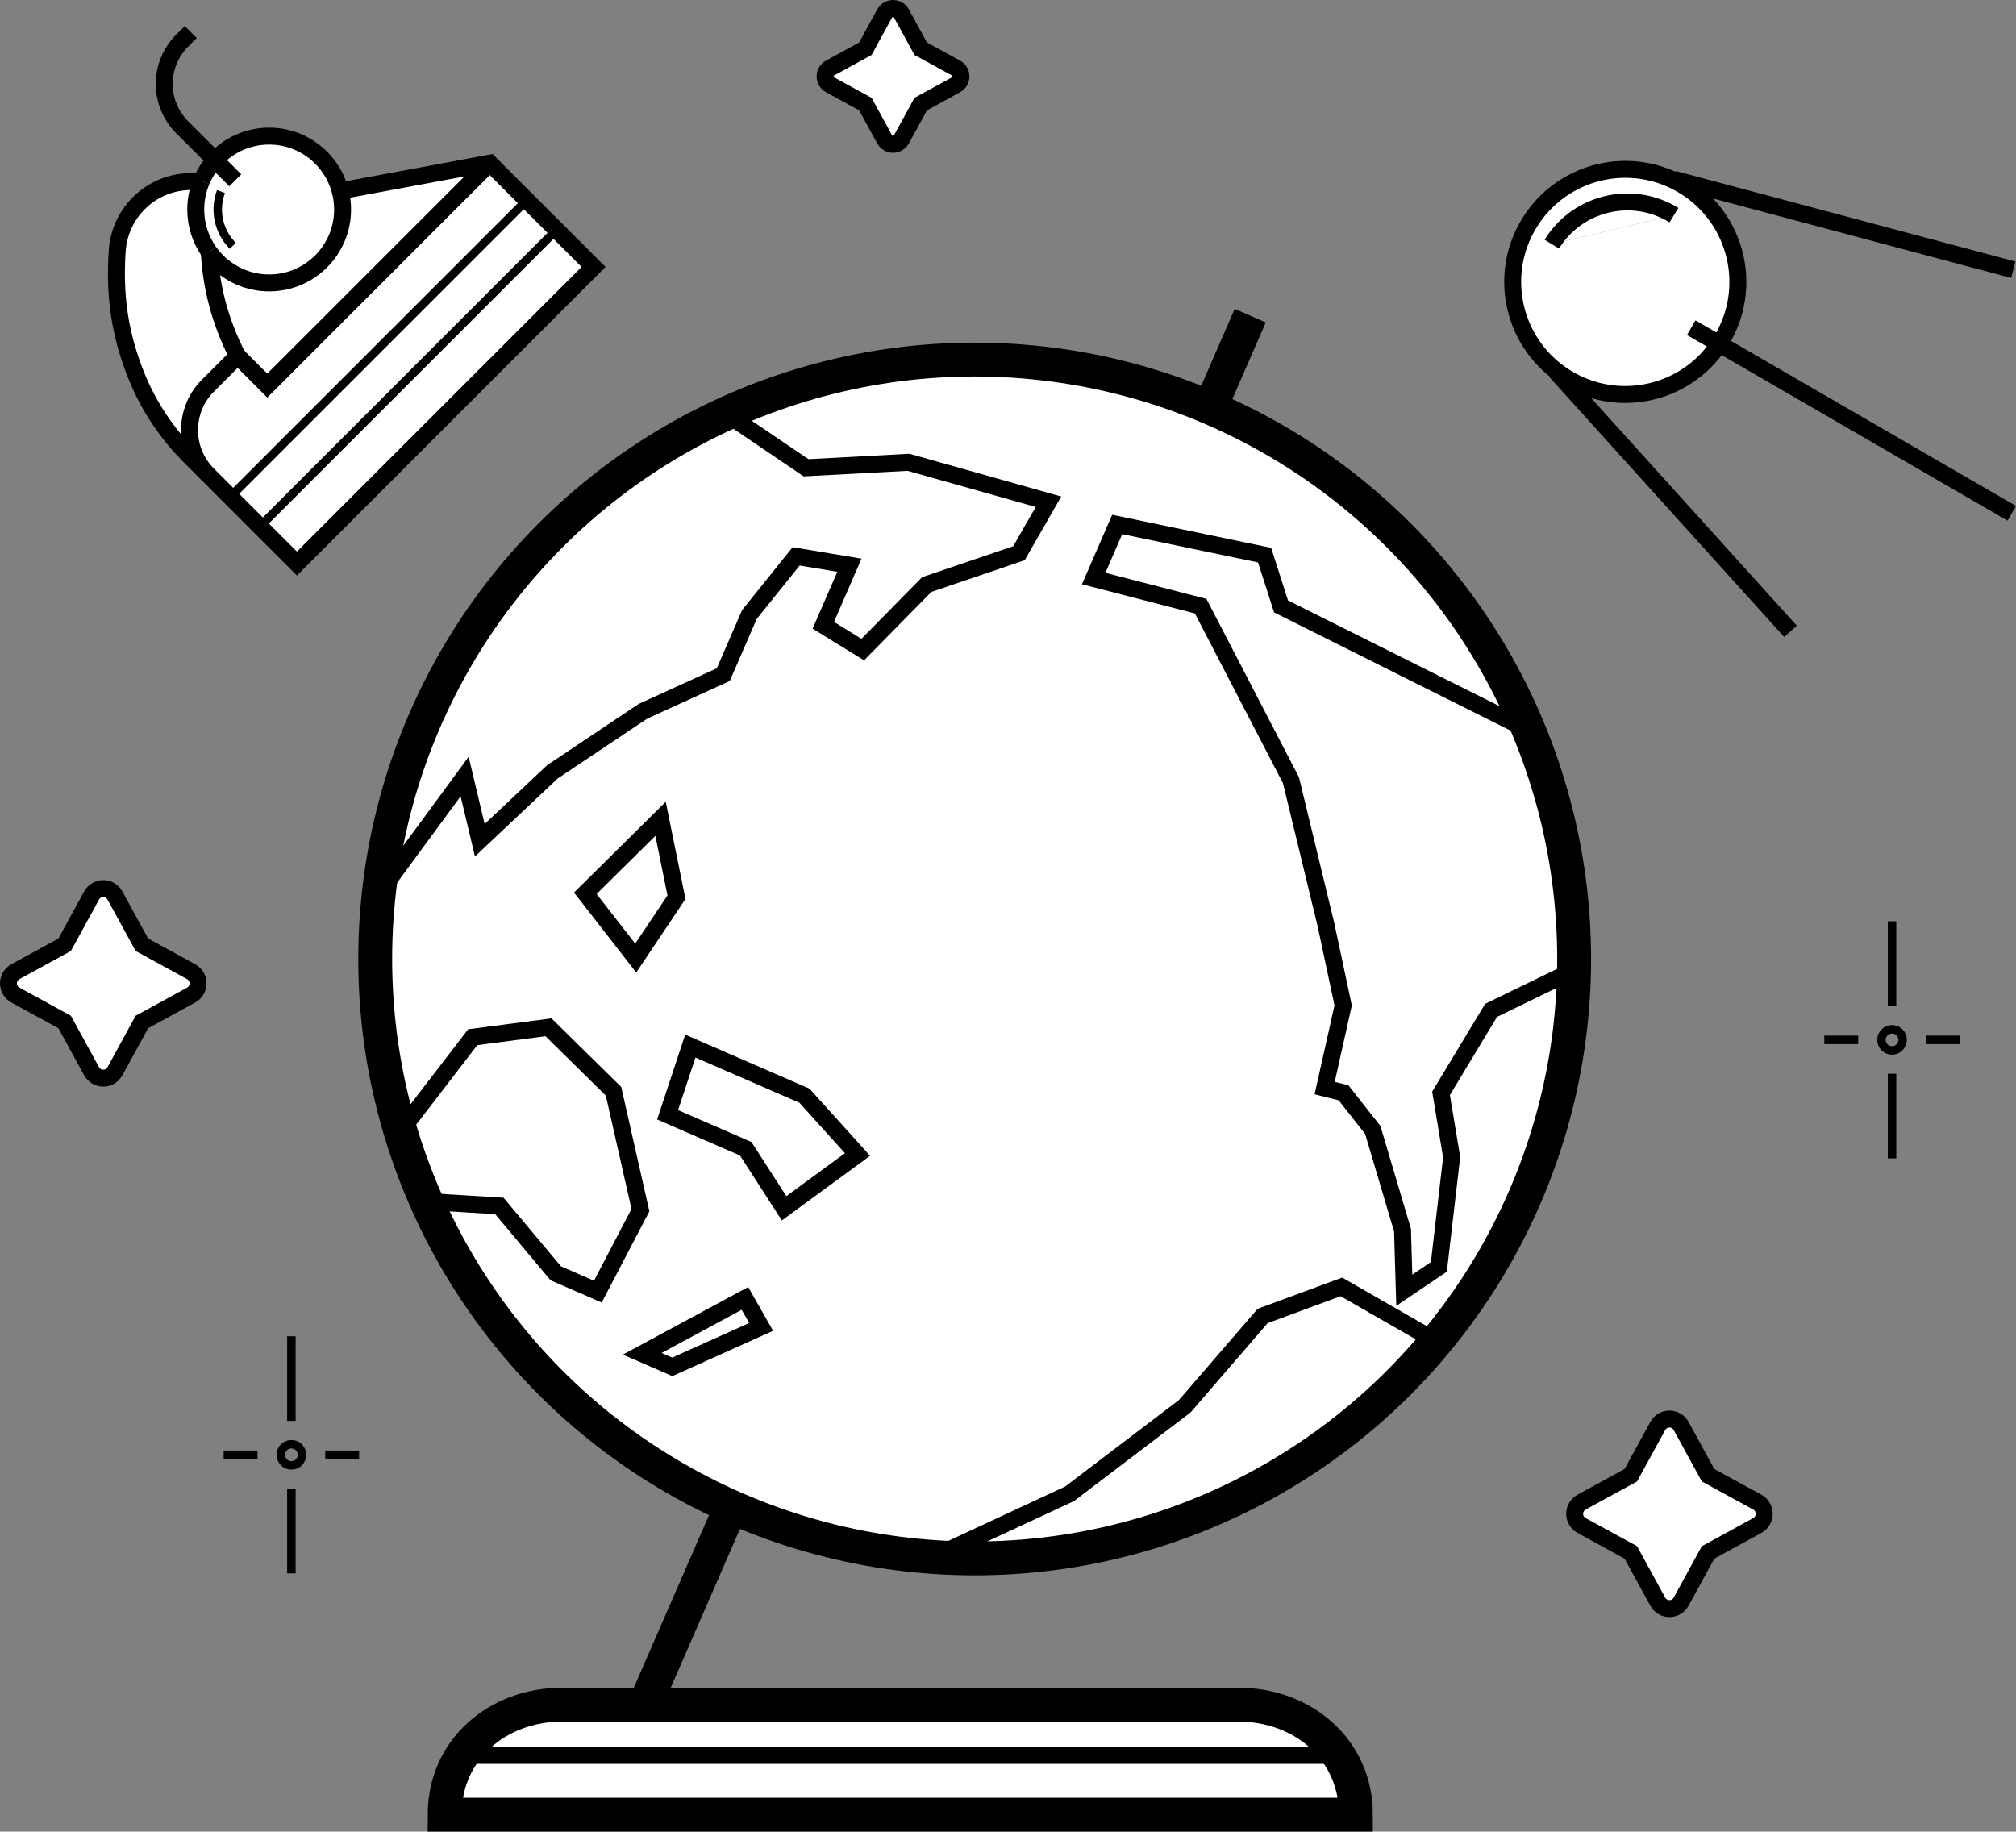 <?xml version="1.0" encoding="iso-8859-1"?>
<!-- Generator: Adobe Illustrator 15.0.0, SVG Export Plug-In . SVG Version: 6.00 Build 0)  -->
<!DOCTYPE svg PUBLIC "-//W3C//DTD SVG 1.1//EN" "http://www.w3.org/Graphics/SVG/1.1/DTD/svg11.dtd">
<svg version="1.1" id="Layer_10" xmlns="http://www.w3.org/2000/svg" xmlns:xlink="http://www.w3.org/1999/xlink" x="0px" y="0px"
	 width="238.043px" height="216.292px" viewBox="0 0 238.043 216.292" style="enable-background:new 0 0 238.043 216.292;"
	 xml:space="preserve">
<rect x="0" y="0" width="238.043" height="216.292" fill="#808080" stroke="none"/>
<g>
	<g>
		
			<line style="fill:#FFFFFF;stroke:#000;stroke-width:4;stroke-miterlimit:10;" x1="147.623" y1="37.276" x2="76.126" y2="201.345"/>
		<g>
			<circle style="fill:#FFFFFF;stroke:#000;stroke-width:4;stroke-miterlimit:10;" cx="115.087" cy="113.243" r="70.783"/>
			<polyline style="fill:none;stroke:#000;stroke-width:2;stroke-miterlimit:10;" points="180.208,86.081 151.259,71.606 
				149.318,65.553 131.914,61.932 129.138,68.317 141.769,71.58 152.435,92.138 156.563,109.183 158.597,118.722 156.412,128.487 
				158.642,129.044 162.093,133.43 165.604,145.26 165.815,152.357 169.898,149.6 171.406,136.655 170.155,129.105 176.063,119.31 
				185.399,114.77 			"/>
			<polyline style="fill:none;stroke:#000;stroke-width:2;stroke-miterlimit:10;" points="170.005,158.632 158.389,151.963 
				149.085,155.4 139.901,166.048 126.29,176.398 110.383,183.798 			"/>
			<polyline style="fill:none;stroke:#000;stroke-width:2;stroke-miterlimit:10;" points="84.752,48.174 95.178,55.238 
				107.269,54.591 123.802,59.249 120.316,65.325 109.427,69.026 101.871,76.706 97.213,73.838 100.297,66.744 94.005,65.695 
				88.484,72.573 85.399,79.667 75.93,83.985 65.227,91.141 56.652,99.222 54.863,91.696 44.529,105.761 			"/>
			<polyline style="fill:none;stroke:#000;stroke-width:2;stroke-miterlimit:10;" points="48.045,132.596 55.818,122.479 
				64.763,121.307 72.443,128.865 75.62,142.899 70.592,152.522 65.626,150.363 58.964,142.404 49.926,141.85 			"/>
			<polygon style="fill:none;stroke:#000;stroke-width:2;stroke-miterlimit:10;" points="77.996,96.693 69.113,105.484 
				75.065,113.134 79.877,105.947 			"/>
			<polygon style="fill:none;stroke:#000;stroke-width:2;stroke-miterlimit:10;" points="81.512,123.528 78.828,131.641 
				88.051,135.65 92.585,142.683 101.252,136.33 94.991,129.389 			"/>
			<polygon style="fill:none;stroke:#000;stroke-width:2;stroke-miterlimit:10;" points="87.958,153.324 75.835,159.864 
				79.383,161.406 89.87,156.687 			"/>
		</g>
	</g>
	<path style="fill:#FFFFFF;stroke:#000;stroke-width:4;stroke-miterlimit:10;" d="M160.104,214.292H52.502
		c0-7.69,6.234-13,13.925-13h79.753C153.871,201.292,160.104,206.601,160.104,214.292z"/>
	
		<line style="fill:none;stroke:#000;stroke-width:2;stroke-miterlimit:10;" x1="55.907" y1="207.292" x2="158.907" y2="207.292"/>
</g>
<g>
	<g id="XMLID_11_">
		<g>
			<path style="fill:#FFFFFF;" d="M203.002,40.611c-3.935,5.974-11.934,7.777-18.069,3.997c-6.249-3.85-8.194-12.039-4.343-18.287
				c3.852-6.251,12.041-8.197,18.29-4.347c6.252,3.852,8.197,12.041,4.344,18.292C203.152,40.382,203.077,40.497,203.002,40.611z
				 M183.229,28.833l14.426-3.426C192.727,22.371,186.266,23.906,183.229,28.833z"/>
			<path style="fill:#FFFFFF;" d="M197.655,25.407l-14.426,3.426C186.266,23.906,192.727,22.371,197.655,25.407z"/>
		</g>
		<g>
			<path style="fill:none;stroke:#000;stroke-width:2;stroke-miterlimit:10;" d="M180.59,26.32
				c-3.851,6.249-1.906,14.437,4.343,18.287c6.136,3.781,14.134,1.977,18.069-3.997c0.075-0.114,0.15-0.229,0.221-0.345
				c3.853-6.252,1.908-14.44-4.344-18.292C192.63,18.124,184.442,20.069,180.59,26.32z"/>
			<path style="fill:none;stroke:#000;stroke-width:2;stroke-miterlimit:10;" d="M197.655,25.407
				c-4.928-3.036-11.389-1.501-14.426,3.426"/>
			
				<line style="fill:none;stroke:#000;stroke-width:2;stroke-miterlimit:10;" x1="197.601" y1="21.164" x2="237.726" y2="31.857"/>
			
				<line style="fill:none;stroke:#000;stroke-width:2;stroke-miterlimit:10;" x1="183.645" y1="43.813" x2="211.417" y2="74.554"/>
			<polyline style="fill:none;stroke:#000;stroke-width:2;stroke-miterlimit:10;" points="199.695,38.698 203.002,40.611 
				237.542,60.614 			"/>
		</g>
	</g>
</g>
<path style="fill:#FFFFFF;stroke:#000;stroke-width:2;stroke-miterlimit:10;" d="M192.562,174.201l3.181-5.815
	c0.276-0.504,0.805-0.818,1.38-0.818s1.104,0.314,1.38,0.818l3.18,5.815l5.814,3.18c0.504,0.276,0.818,0.805,0.818,1.38
	s-0.314,1.104-0.818,1.38l-5.814,3.18l-3.181,5.815c-0.276,0.504-0.805,0.818-1.38,0.818s-1.104-0.314-1.38-0.818l-3.18-5.815
	l-5.815-3.18c-0.504-0.276-0.818-0.805-0.818-1.38s0.314-1.104,0.818-1.38L192.562,174.201z"/>
<path style="fill:#FFFFFF;stroke:#000;stroke-width:2;stroke-miterlimit:10;" d="M102.179,5.754l2.28-4.168
	C104.657,1.225,105.036,1,105.448,1s0.792,0.225,0.989,0.586l2.279,4.168l4.167,2.279c0.362,0.198,0.586,0.577,0.586,0.989
	s-0.225,0.792-0.586,0.989l-4.167,2.279l-2.28,4.168c-0.198,0.362-0.577,0.586-0.989,0.586s-0.792-0.225-0.989-0.586l-2.279-4.168
	l-4.167-2.279c-0.362-0.198-0.586-0.577-0.586-0.989s0.225-0.792,0.586-0.989L102.179,5.754z"/>
<g id="XMLID_7_">
	<path style="fill:#FFFFFF;stroke:#000;stroke-width:2;stroke-miterlimit:10;" d="M23.801,21.348l-1.76,0.107
		c-4.406,0.269-7.908,3.763-8.201,8.168c-0.367,5.499,0.366,10.039,2.254,14.731c1.449,3.599,3.585,6.81,6.329,9.554l2.131,2.131
		l2.626,2.626l3.503,3.503l4.378,4.378l35.025-35.024l-4.378-4.378l-3.504-3.503l-4.378-4.378l-17.656,3.284"/>
	<path style="fill:#FFFFFF;stroke:#000;stroke-width:2;stroke-miterlimit:10;" d="M28.047,42.041
		c-2.115-4.16-3.111-8.174-3.34-12.288"/>
	<path style="fill:#FFFFFF;stroke:#000;stroke-width:2;stroke-miterlimit:10;" d="M57.827,19.264L34.185,42.906l-2.626,2.626
		l-3.5-3.503l-0.007,0.007l-0.004,0.004l-3.494,3.494c-2.9,2.9-2.9,7.606,0,10.506"/>
	<line style="fill:#FFFFFF;stroke:#000;stroke-miterlimit:10;" x1="30.684" y1="62.169" x2="65.709" y2="27.146"/>
	<line style="fill:#FFFFFF;stroke:#000;stroke-miterlimit:10;" x1="27.18" y1="58.666" x2="62.205" y2="23.642"/>
	<path style="fill:#FFFFFF;stroke:#000;stroke-width:2;stroke-miterlimit:10;" d="M24.707,29.753
		c0.53,0.746,1.175,1.404,1.911,1.949c1.443,1.073,3.229,1.708,5.165,1.708c4.788-0.001,8.668-3.882,8.669-8.669
		c-0.002-0.757-0.098-1.491-0.283-2.189l0.002-0.002c-0.973-3.727-4.359-6.477-8.389-6.478c-2.533,0-4.813,1.088-6.4,2.823
		c-0.657,0.717-1.193,1.545-1.579,2.452"/>
	<path style="fill:#FFFFFF;stroke:#000;stroke-width:2;stroke-miterlimit:10;" d="M23.801,21.348
		c-0.442,1.041-0.688,2.19-0.688,3.392c0.001,1.866,0.591,3.598,1.595,5.012"/>
	<path style="fill:none;stroke:#000;stroke-width:2;stroke-miterlimit:10;" d="M22.525,3.782l-1.013,1.012
		c-1.357,1.357-2.119,3.198-2.119,5.115c0.001,1.92,0.76,3.76,2.117,5.117l3.872,3.868l2.396,2.396"/>
	<path style="fill:#FFFFFF;stroke:#000;stroke-miterlimit:10;" d="M26.092,22.618c-0.803,2.156-0.338,4.681,1.396,6.415"/>
</g>
<path style="fill:#FFFFFF;stroke:#000;stroke-width:2;stroke-miterlimit:10;" d="M7.633,111.562l3.181-5.815
	c0.276-0.504,0.805-0.818,1.38-0.818s1.104,0.314,1.38,0.818l3.18,5.815l5.814,3.18c0.504,0.276,0.818,0.805,0.818,1.38
	s-0.314,1.104-0.818,1.38l-5.814,3.18l-3.181,5.815c-0.276,0.504-0.805,0.818-1.38,0.818s-1.104-0.314-1.38-0.818l-3.18-5.815
	l-5.815-3.18C1.314,117.227,1,116.697,1,116.122s0.314-1.104,0.818-1.38L7.633,111.562z"/>
<g>
	
		<circle style="fill:none;stroke:#000;stroke-linecap:square;stroke-linejoin:bevel;stroke-miterlimit:10;" cx="34.407" cy="171.792" r="1.25"/>
	
		<line style="fill:none;stroke:#000;stroke-linecap:square;stroke-linejoin:bevel;stroke-miterlimit:10;" x1="34.407" y1="158.292" x2="34.407" y2="167.292"/>
	
		<line style="fill:none;stroke:#000;stroke-linecap:square;stroke-linejoin:bevel;stroke-miterlimit:10;" x1="34.407" y1="176.292" x2="34.407" y2="185.292"/>
	
		<line style="fill:none;stroke:#000;stroke-linecap:square;stroke-linejoin:bevel;stroke-miterlimit:10;" x1="41.907" y1="171.792" x2="38.907" y2="171.792"/>
	
		<line style="fill:none;stroke:#000;stroke-linecap:square;stroke-linejoin:bevel;stroke-miterlimit:10;" x1="29.907" y1="171.792" x2="26.907" y2="171.792"/>
</g>
<g>
	
		<circle style="fill:none;stroke:#000;stroke-linecap:square;stroke-linejoin:bevel;stroke-miterlimit:10;" cx="223.407" cy="122.792" r="1.25"/>
	
		<line style="fill:none;stroke:#000;stroke-linecap:square;stroke-linejoin:bevel;stroke-miterlimit:10;" x1="223.407" y1="109.292" x2="223.407" y2="118.292"/>
	
		<line style="fill:none;stroke:#000;stroke-linecap:square;stroke-linejoin:bevel;stroke-miterlimit:10;" x1="223.407" y1="127.292" x2="223.407" y2="136.292"/>
	
		<line style="fill:none;stroke:#000;stroke-linecap:square;stroke-linejoin:bevel;stroke-miterlimit:10;" x1="230.907" y1="122.792" x2="227.907" y2="122.792"/>
	
		<line style="fill:none;stroke:#000;stroke-linecap:square;stroke-linejoin:bevel;stroke-miterlimit:10;" x1="218.907" y1="122.792" x2="215.907" y2="122.792"/>
</g>
</svg>
